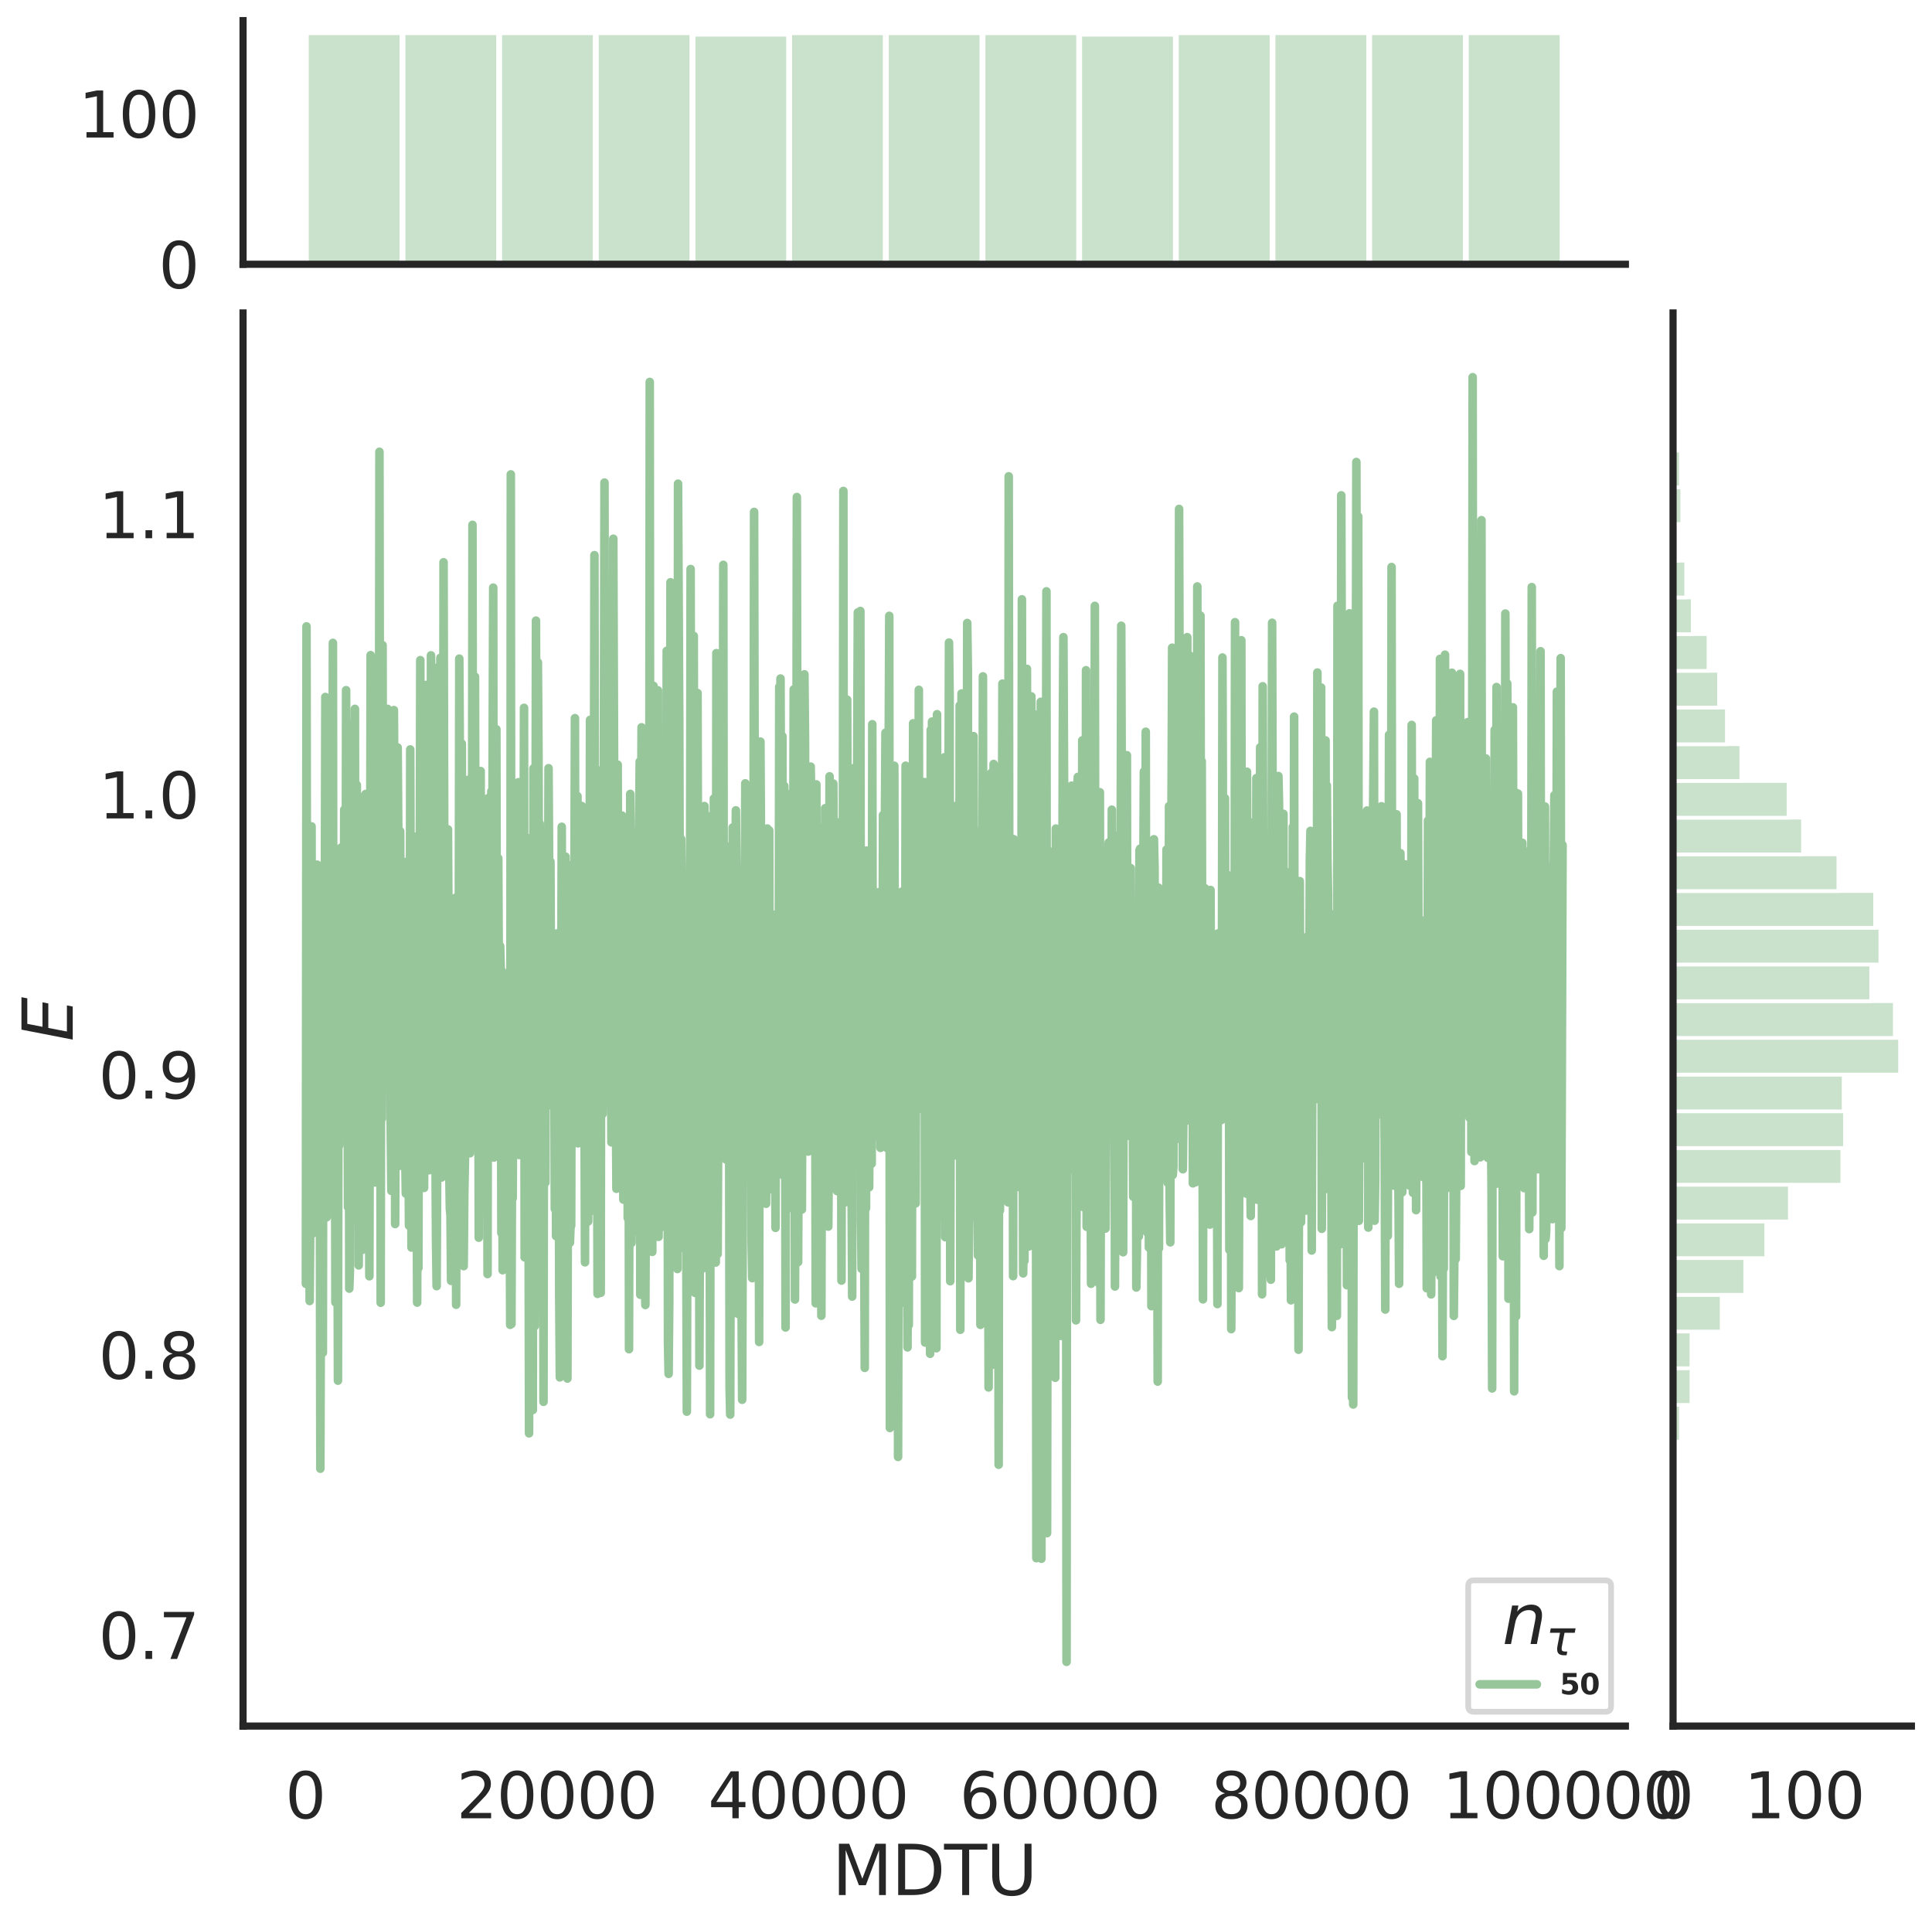 <?xml version="1.0" encoding="utf-8" standalone="no"?>
<!DOCTYPE svg PUBLIC "-//W3C//DTD SVG 1.1//EN"
  "http://www.w3.org/Graphics/SVG/1.1/DTD/svg11.dtd">
<svg height="674.159pt" version="1.1" viewBox="0 0 674.984 674.159" width="674.984pt" xmlns="http://www.w3.org/2000/svg" xmlns:xlink="http://www.w3.org/1999/xlink">
 <defs>
  <style type="text/css">*{stroke-linecap:butt;stroke-linejoin:round;}</style>
 </defs>
 <g id="figure_1">
  <g id="patch_1">
   <path d="M 0 674.159 
L 674.984 674.159 
L 674.984 0 
L 0 0 
z
" style="fill:#ffffff;"/>
  </g>
  <g id="axes_1">
   <g id="patch_2">
    <path d="M 84.914 602.94 
L 567.864 602.94 
L 567.864 109.327 
L 84.914 109.327 
z
" style="fill:none;"/>
   </g>
   <g id="matplotlib.axis_1">
    <g id="xtick_1">
     <g id="text_1">
      <!-- 0 -->
      <g style="fill:#262626;" transform="translate(99.648 635.157)scale(0.22 -0.22)">
       <defs>
        <path d="M 2034 4250 
Q 1547 4250 1301 3770 
Q 1056 3291 1056 2328 
Q 1056 1369 1301 889 
Q 1547 409 2034 409 
Q 2525 409 2770 889 
Q 3016 1369 3016 2328 
Q 3016 3291 2770 3770 
Q 2525 4250 2034 4250 
z
M 2034 4750 
Q 2819 4750 3233 4129 
Q 3647 3509 3647 2328 
Q 3647 1150 3233 529 
Q 2819 -91 2034 -91 
Q 1250 -91 836 529 
Q 422 1150 422 2328 
Q 422 3509 836 4129 
Q 1250 4750 2034 4750 
z
" id="DejaVuSans-30" transform="scale(0.016)"/>
       </defs>
       <use xlink:href="#DejaVuSans-30"/>
      </g>
     </g>
    </g>
    <g id="xtick_2">
     <g id="text_2">
      <!-- 20000 -->
      <g style="fill:#262626;" transform="translate(159.506 635.157)scale(0.22 -0.22)">
       <defs>
        <path d="M 1228 531 
L 3431 531 
L 3431 0 
L 469 0 
L 469 531 
Q 828 903 1448 1529 
Q 2069 2156 2228 2338 
Q 2531 2678 2651 2914 
Q 2772 3150 2772 3378 
Q 2772 3750 2511 3984 
Q 2250 4219 1831 4219 
Q 1534 4219 1204 4116 
Q 875 4013 500 3803 
L 500 4441 
Q 881 4594 1212 4672 
Q 1544 4750 1819 4750 
Q 2544 4750 2975 4387 
Q 3406 4025 3406 3419 
Q 3406 3131 3298 2873 
Q 3191 2616 2906 2266 
Q 2828 2175 2409 1742 
Q 1991 1309 1228 531 
z
" id="DejaVuSans-32" transform="scale(0.016)"/>
       </defs>
       <use xlink:href="#DejaVuSans-32"/>
       <use x="63.623" xlink:href="#DejaVuSans-30"/>
       <use x="127.246" xlink:href="#DejaVuSans-30"/>
       <use x="190.869" xlink:href="#DejaVuSans-30"/>
       <use x="254.492" xlink:href="#DejaVuSans-30"/>
      </g>
     </g>
    </g>
    <g id="xtick_3">
     <g id="text_3">
      <!-- 40000 -->
      <g style="fill:#262626;" transform="translate(247.359 635.157)scale(0.22 -0.22)">
       <defs>
        <path d="M 2419 4116 
L 825 1625 
L 2419 1625 
L 2419 4116 
z
M 2253 4666 
L 3047 4666 
L 3047 1625 
L 3713 1625 
L 3713 1100 
L 3047 1100 
L 3047 0 
L 2419 0 
L 2419 1100 
L 313 1100 
L 313 1709 
L 2253 4666 
z
" id="DejaVuSans-34" transform="scale(0.016)"/>
       </defs>
       <use xlink:href="#DejaVuSans-34"/>
       <use x="63.623" xlink:href="#DejaVuSans-30"/>
       <use x="127.246" xlink:href="#DejaVuSans-30"/>
       <use x="190.869" xlink:href="#DejaVuSans-30"/>
       <use x="254.492" xlink:href="#DejaVuSans-30"/>
      </g>
     </g>
    </g>
    <g id="xtick_4">
     <g id="text_4">
      <!-- 60000 -->
      <g style="fill:#262626;" transform="translate(335.212 635.157)scale(0.22 -0.22)">
       <defs>
        <path d="M 2113 2584 
Q 1688 2584 1439 2293 
Q 1191 2003 1191 1497 
Q 1191 994 1439 701 
Q 1688 409 2113 409 
Q 2538 409 2786 701 
Q 3034 994 3034 1497 
Q 3034 2003 2786 2293 
Q 2538 2584 2113 2584 
z
M 3366 4563 
L 3366 3988 
Q 3128 4100 2886 4159 
Q 2644 4219 2406 4219 
Q 1781 4219 1451 3797 
Q 1122 3375 1075 2522 
Q 1259 2794 1537 2939 
Q 1816 3084 2150 3084 
Q 2853 3084 3261 2657 
Q 3669 2231 3669 1497 
Q 3669 778 3244 343 
Q 2819 -91 2113 -91 
Q 1303 -91 875 529 
Q 447 1150 447 2328 
Q 447 3434 972 4092 
Q 1497 4750 2381 4750 
Q 2619 4750 2861 4703 
Q 3103 4656 3366 4563 
z
" id="DejaVuSans-36" transform="scale(0.016)"/>
       </defs>
       <use xlink:href="#DejaVuSans-36"/>
       <use x="63.623" xlink:href="#DejaVuSans-30"/>
       <use x="127.246" xlink:href="#DejaVuSans-30"/>
       <use x="190.869" xlink:href="#DejaVuSans-30"/>
       <use x="254.492" xlink:href="#DejaVuSans-30"/>
      </g>
     </g>
    </g>
    <g id="xtick_5">
     <g id="text_5">
      <!-- 80000 -->
      <g style="fill:#262626;" transform="translate(423.065 635.157)scale(0.22 -0.22)">
       <defs>
        <path d="M 2034 2216 
Q 1584 2216 1326 1975 
Q 1069 1734 1069 1313 
Q 1069 891 1326 650 
Q 1584 409 2034 409 
Q 2484 409 2743 651 
Q 3003 894 3003 1313 
Q 3003 1734 2745 1975 
Q 2488 2216 2034 2216 
z
M 1403 2484 
Q 997 2584 770 2862 
Q 544 3141 544 3541 
Q 544 4100 942 4425 
Q 1341 4750 2034 4750 
Q 2731 4750 3128 4425 
Q 3525 4100 3525 3541 
Q 3525 3141 3298 2862 
Q 3072 2584 2669 2484 
Q 3125 2378 3379 2068 
Q 3634 1759 3634 1313 
Q 3634 634 3220 271 
Q 2806 -91 2034 -91 
Q 1263 -91 848 271 
Q 434 634 434 1313 
Q 434 1759 690 2068 
Q 947 2378 1403 2484 
z
M 1172 3481 
Q 1172 3119 1398 2916 
Q 1625 2713 2034 2713 
Q 2441 2713 2670 2916 
Q 2900 3119 2900 3481 
Q 2900 3844 2670 4047 
Q 2441 4250 2034 4250 
Q 1625 4250 1398 4047 
Q 1172 3844 1172 3481 
z
" id="DejaVuSans-38" transform="scale(0.016)"/>
       </defs>
       <use xlink:href="#DejaVuSans-38"/>
       <use x="63.623" xlink:href="#DejaVuSans-30"/>
       <use x="127.246" xlink:href="#DejaVuSans-30"/>
       <use x="190.869" xlink:href="#DejaVuSans-30"/>
       <use x="254.492" xlink:href="#DejaVuSans-30"/>
      </g>
     </g>
    </g>
    <g id="xtick_6">
     <g id="text_6">
      <!-- 100000 -->
      <g style="fill:#262626;" transform="translate(503.919 635.157)scale(0.22 -0.22)">
       <defs>
        <path d="M 794 531 
L 1825 531 
L 1825 4091 
L 703 3866 
L 703 4441 
L 1819 4666 
L 2450 4666 
L 2450 531 
L 3481 531 
L 3481 0 
L 794 0 
L 794 531 
z
" id="DejaVuSans-31" transform="scale(0.016)"/>
       </defs>
       <use xlink:href="#DejaVuSans-31"/>
       <use x="63.623" xlink:href="#DejaVuSans-30"/>
       <use x="127.246" xlink:href="#DejaVuSans-30"/>
       <use x="190.869" xlink:href="#DejaVuSans-30"/>
       <use x="254.492" xlink:href="#DejaVuSans-30"/>
       <use x="318.115" xlink:href="#DejaVuSans-30"/>
      </g>
     </g>
    </g>
    <g id="text_7">
     <!-- MDTU -->
     <g style="fill:#262626;" transform="translate(290.683 661.968)scale(0.24 -0.24)">
      <defs>
       <path d="M 628 4666 
L 1569 4666 
L 2759 1491 
L 3956 4666 
L 4897 4666 
L 4897 0 
L 4281 0 
L 4281 4097 
L 3078 897 
L 2444 897 
L 1241 4097 
L 1241 0 
L 628 0 
L 628 4666 
z
" id="DejaVuSans-4d" transform="scale(0.016)"/>
       <path d="M 1259 4147 
L 1259 519 
L 2022 519 
Q 2988 519 3436 956 
Q 3884 1394 3884 2338 
Q 3884 3275 3436 3711 
Q 2988 4147 2022 4147 
L 1259 4147 
z
M 628 4666 
L 1925 4666 
Q 3281 4666 3915 4102 
Q 4550 3538 4550 2338 
Q 4550 1131 3912 565 
Q 3275 0 1925 0 
L 628 0 
L 628 4666 
z
" id="DejaVuSans-44" transform="scale(0.016)"/>
       <path d="M -19 4666 
L 3928 4666 
L 3928 4134 
L 2272 4134 
L 2272 0 
L 1638 0 
L 1638 4134 
L -19 4134 
L -19 4666 
z
" id="DejaVuSans-54" transform="scale(0.016)"/>
       <path d="M 556 4666 
L 1191 4666 
L 1191 1831 
Q 1191 1081 1462 751 
Q 1734 422 2344 422 
Q 2950 422 3222 751 
Q 3494 1081 3494 1831 
L 3494 4666 
L 4128 4666 
L 4128 1753 
Q 4128 841 3676 375 
Q 3225 -91 2344 -91 
Q 1459 -91 1007 375 
Q 556 841 556 1753 
L 556 4666 
z
" id="DejaVuSans-55" transform="scale(0.016)"/>
      </defs>
      <use xlink:href="#DejaVuSans-4d"/>
      <use x="86.279" xlink:href="#DejaVuSans-44"/>
      <use x="163.281" xlink:href="#DejaVuSans-54"/>
      <use x="224.365" xlink:href="#DejaVuSans-55"/>
     </g>
    </g>
   </g>
   <g id="matplotlib.axis_2">
    <g id="ytick_1">
     <g id="text_8">
      <!-- 0.7 -->
      <g style="fill:#262626;" transform="translate(34.428 579.489)scale(0.22 -0.22)">
       <defs>
        <path d="M 684 794 
L 1344 794 
L 1344 0 
L 684 0 
L 684 794 
z
" id="DejaVuSans-2e" transform="scale(0.016)"/>
        <path d="M 525 4666 
L 3525 4666 
L 3525 4397 
L 1831 0 
L 1172 0 
L 2766 4134 
L 525 4134 
L 525 4666 
z
" id="DejaVuSans-37" transform="scale(0.016)"/>
       </defs>
       <use xlink:href="#DejaVuSans-30"/>
       <use x="63.623" xlink:href="#DejaVuSans-2e"/>
       <use x="95.41" xlink:href="#DejaVuSans-37"/>
      </g>
     </g>
    </g>
    <g id="ytick_2">
     <g id="text_9">
      <!-- 0.8 -->
      <g style="fill:#262626;" transform="translate(34.428 481.62)scale(0.22 -0.22)">
       <use xlink:href="#DejaVuSans-30"/>
       <use x="63.623" xlink:href="#DejaVuSans-2e"/>
       <use x="95.41" xlink:href="#DejaVuSans-38"/>
      </g>
     </g>
    </g>
    <g id="ytick_3">
     <g id="text_10">
      <!-- 0.9 -->
      <g style="fill:#262626;" transform="translate(34.428 383.75)scale(0.22 -0.22)">
       <defs>
        <path d="M 703 97 
L 703 672 
Q 941 559 1184 500 
Q 1428 441 1663 441 
Q 2288 441 2617 861 
Q 2947 1281 2994 2138 
Q 2813 1869 2534 1725 
Q 2256 1581 1919 1581 
Q 1219 1581 811 2004 
Q 403 2428 403 3163 
Q 403 3881 828 4315 
Q 1253 4750 1959 4750 
Q 2769 4750 3195 4129 
Q 3622 3509 3622 2328 
Q 3622 1225 3098 567 
Q 2575 -91 1691 -91 
Q 1453 -91 1209 -44 
Q 966 3 703 97 
z
M 1959 2075 
Q 2384 2075 2632 2365 
Q 2881 2656 2881 3163 
Q 2881 3666 2632 3958 
Q 2384 4250 1959 4250 
Q 1534 4250 1286 3958 
Q 1038 3666 1038 3163 
Q 1038 2656 1286 2365 
Q 1534 2075 1959 2075 
z
" id="DejaVuSans-39" transform="scale(0.016)"/>
       </defs>
       <use xlink:href="#DejaVuSans-30"/>
       <use x="63.623" xlink:href="#DejaVuSans-2e"/>
       <use x="95.41" xlink:href="#DejaVuSans-39"/>
      </g>
     </g>
    </g>
    <g id="ytick_4">
     <g id="text_11">
      <!-- 1.0 -->
      <g style="fill:#262626;" transform="translate(34.428 285.881)scale(0.22 -0.22)">
       <use xlink:href="#DejaVuSans-31"/>
       <use x="63.623" xlink:href="#DejaVuSans-2e"/>
       <use x="95.41" xlink:href="#DejaVuSans-30"/>
      </g>
     </g>
    </g>
    <g id="ytick_5">
     <g id="text_12">
      <!-- 1.1 -->
      <g style="fill:#262626;" transform="translate(34.428 188.011)scale(0.22 -0.22)">
       <use xlink:href="#DejaVuSans-31"/>
       <use x="63.623" xlink:href="#DejaVuSans-2e"/>
       <use x="95.41" xlink:href="#DejaVuSans-31"/>
      </g>
     </g>
    </g>
    <g id="text_13">
     <!-- $E$ -->
     <g style="fill:#262626;" transform="translate(25.436 363.813)rotate(-90)scale(0.24 -0.24)">
      <defs>
       <path d="M 1081 4666 
L 4031 4666 
L 3928 4134 
L 1606 4134 
L 1338 2753 
L 3566 2753 
L 3463 2222 
L 1234 2222 
L 909 531 
L 3284 531 
L 3181 0 
L 172 0 
L 1081 4666 
z
" id="DejaVuSans-Oblique-45" transform="scale(0.016)"/>
      </defs>
      <use transform="translate(0 0.094)" xlink:href="#DejaVuSans-Oblique-45"/>
     </g>
    </g>
   </g>
   <g id="line2d_1">
    <path clip-path="url(#p3324107f7b)" d="M 106.867 448.451 
L 107.086 218.809 
L 107.306 379.914 
L 107.526 290.228 
L 107.745 339.975 
L 107.965 342.075 
L 108.184 454.46 
L 108.404 428.137 
L 108.624 303.982 
L 108.843 288.663 
L 109.063 431.001 
L 109.283 379.581 
L 109.502 428.234 
L 109.722 350.824 
L 109.941 392.933 
L 110.161 339.638 
L 110.381 341.646 
L 110.82 302.039 
L 111.04 341.852 
L 111.259 317.503 
L 111.479 367.883 
L 111.699 378.335 
L 111.918 513.034 
L 112.357 376.75 
L 112.797 472.53 
L 113.016 312.928 
L 113.236 332.175 
L 113.456 333.565 
L 113.675 243.464 
L 113.895 261.255 
L 114.114 425.235 
L 114.334 270.745 
L 114.554 323.159 
L 114.773 330.859 
L 114.993 295.629 
L 115.213 331.234 
L 115.432 407.916 
L 115.652 273.779 
L 115.872 384.339 
L 116.311 224.569 
L 116.53 410.784 
L 116.75 313.841 
L 116.97 354.258 
L 117.189 454.938 
L 117.409 383.664 
L 117.629 355.362 
L 117.848 402.392 
L 118.068 482.287 
L 118.288 344.704 
L 118.507 400.176 
L 118.727 350.416 
L 118.946 352.178 
L 119.166 296.084 
L 119.386 308.061 
L 119.605 394.338 
L 119.825 361.89 
L 120.045 394.864 
L 120.264 282.828 
L 120.484 380.764 
L 120.703 379.467 
L 120.923 241.089 
L 121.143 382.908 
L 121.362 334.543 
L 121.582 421.646 
L 121.802 292.095 
L 122.021 450.127 
L 122.241 444.196 
L 122.461 277.966 
L 122.68 252.878 
L 122.9 288.224 
L 123.339 413.473 
L 123.559 293.635 
L 123.778 317.661 
L 123.998 247.614 
L 124.218 401.025 
L 124.437 426.071 
L 124.657 274.16 
L 124.876 409.5 
L 125.096 340.65 
L 125.316 442.022 
L 125.535 324.328 
L 125.755 278.414 
L 125.975 339.497 
L 126.194 329.977 
L 126.634 436.571 
L 126.853 327.925 
L 127.292 379.964 
L 127.512 435.006 
L 127.732 277.37 
L 127.951 318.347 
L 128.171 317.069 
L 128.391 301.11 
L 128.61 364.941 
L 128.83 383.673 
L 129.049 445.814 
L 129.489 228.852 
L 129.928 380.617 
L 130.148 374.805 
L 130.367 373.54 
L 130.587 242.883 
L 130.807 405.106 
L 131.026 413.042 
L 131.246 340.551 
L 131.465 357.787 
L 131.685 365.519 
L 131.905 325.216 
L 132.124 392.408 
L 132.344 332.251 
L 132.564 157.813 
L 133.003 455.063 
L 133.222 291.554 
L 133.442 390.742 
L 133.662 225.361 
L 133.881 373.39 
L 134.101 283.448 
L 134.321 371.79 
L 134.54 374.477 
L 134.76 374.458 
L 134.98 313.786 
L 135.199 302.849 
L 135.419 247.618 
L 135.638 370.072 
L 136.078 284.269 
L 136.517 394.391 
L 136.737 415.994 
L 136.956 360.88 
L 137.176 354.977 
L 137.396 406.174 
L 137.615 248.051 
L 137.835 282.198 
L 138.054 427.57 
L 138.274 367.426 
L 138.494 370.826 
L 138.713 347.811 
L 138.933 261.109 
L 139.153 291.285 
L 139.372 407.316 
L 139.592 369.229 
L 139.811 290.351 
L 140.031 353.871 
L 140.251 357.295 
L 140.47 393.545 
L 140.69 339.155 
L 141.129 301.048 
L 141.349 331.766 
L 141.569 402.798 
L 141.788 416.935 
L 142.008 407.015 
L 142.227 366.648 
L 142.447 348.004 
L 142.886 428.135 
L 143.106 388.412 
L 143.326 261.794 
L 143.765 435.779 
L 143.984 347.026 
L 144.204 431.007 
L 144.424 296.776 
L 144.643 292.25 
L 144.863 406.391 
L 145.083 328.824 
L 145.302 399.228 
L 145.522 394.055 
L 145.742 455.008 
L 145.961 374.767 
L 146.181 442.954 
L 146.4 337.833 
L 146.62 321.211 
L 146.84 230.591 
L 147.279 399.494 
L 147.499 411.541 
L 147.718 407.574 
L 147.938 310 
L 148.157 414.95 
L 148.377 321.592 
L 148.597 321.464 
L 148.816 239.282 
L 149.036 366.498 
L 149.475 340.044 
L 149.695 294.428 
L 149.915 408.775 
L 150.134 336.336 
L 150.354 401.18 
L 150.573 228.923 
L 150.793 242.647 
L 151.013 273.26 
L 151.452 399.461 
L 151.672 356.567 
L 151.891 359.921 
L 152.331 432.874 
L 152.55 449.268 
L 152.77 399.842 
L 152.989 233.126 
L 153.209 367.784 
L 153.429 322.947 
L 153.648 372.091 
L 153.868 229.777 
L 154.088 297.36 
L 154.307 411.302 
L 154.746 401.333 
L 154.966 196.416 
L 155.405 375.049 
L 155.625 352.366 
L 155.845 356.731 
L 156.064 364.805 
L 156.504 289.712 
L 156.723 329.792 
L 156.943 407.197 
L 157.162 422.148 
L 157.382 424.487 
L 157.602 447.415 
L 157.821 422.598 
L 158.041 335.001 
L 158.261 357.054 
L 158.48 393.958 
L 158.7 349.248 
L 158.919 373.265 
L 159.139 313.616 
L 159.359 455.763 
L 159.578 348.208 
L 159.798 357.768 
L 160.018 390.684 
L 160.237 362.621 
L 160.457 230.064 
L 160.677 266.503 
L 160.896 362.963 
L 161.116 286.022 
L 161.335 259.744 
L 161.775 434.703 
L 161.994 442.282 
L 162.214 416.734 
L 162.434 405.342 
L 162.653 380.978 
L 162.873 301.608 
L 163.092 297.556 
L 163.312 360.805 
L 163.532 272.417 
L 163.971 397.249 
L 164.191 402.841 
L 164.41 370.075 
L 164.63 366.307 
L 164.85 367.12 
L 165.069 183.336 
L 165.289 322.952 
L 165.508 240.478 
L 165.728 316.379 
L 165.948 236.369 
L 166.167 336.527 
L 166.387 313.759 
L 166.826 386.219 
L 167.046 329.864 
L 167.266 432.336 
L 167.485 335.516 
L 167.705 370.141 
L 167.924 269.345 
L 168.144 394.412 
L 168.364 365.617 
L 168.803 407.342 
L 169.023 380.569 
L 169.242 316.588 
L 169.462 361.196 
L 169.681 349.897 
L 169.901 407.185 
L 170.121 343.138 
L 170.34 445.033 
L 170.56 278.787 
L 170.78 383.051 
L 170.999 355.446 
L 171.219 382.086 
L 171.439 301.382 
L 171.658 276.431 
L 171.878 332.218 
L 172.317 205.266 
L 172.537 404.34 
L 172.756 335.151 
L 172.976 346.561 
L 173.196 282.443 
L 173.415 254.734 
L 173.635 381.195 
L 174.074 299.797 
L 174.513 388.722 
L 174.733 330.438 
L 174.953 338.395 
L 175.172 430.751 
L 175.392 339.208 
L 175.612 443.702 
L 175.831 370.183 
L 176.051 373.645 
L 176.27 391.266 
L 176.49 350.947 
L 176.71 376.711 
L 176.929 346.208 
L 177.149 414.516 
L 177.369 356.769 
L 177.808 423.89 
L 178.027 398.704 
L 178.247 462.784 
L 178.467 165.71 
L 178.686 462.495 
L 178.906 397.342 
L 179.126 418.561 
L 179.565 291.877 
L 179.785 342.628 
L 180.004 359.78 
L 180.224 389.509 
L 180.443 323.197 
L 180.663 316.197 
L 180.883 338.253 
L 181.102 273.253 
L 181.322 403.439 
L 181.542 278.993 
L 181.761 361.381 
L 181.981 290.194 
L 182.42 370.475 
L 182.64 395.624 
L 183.079 247.259 
L 183.299 439.212 
L 183.738 310.497 
L 183.958 292.615 
L 184.177 392.472 
L 184.397 299.947 
L 184.836 500.676 
L 185.056 306.819 
L 185.495 358.545 
L 185.715 299.072 
L 185.934 361.329 
L 186.154 492.527 
L 186.374 268.414 
L 186.593 402.318 
L 186.813 463.244 
L 187.252 216.79 
L 187.472 313.267 
L 187.691 348.642 
L 187.911 231.358 
L 188.131 261.592 
L 188.35 334.972 
L 188.57 287.684 
L 188.789 359.719 
L 189.009 350.29 
L 189.229 351.41 
L 189.448 397.283 
L 189.668 371.285 
L 189.888 489.67 
L 190.107 328.528 
L 190.547 413.107 
L 190.766 299.952 
L 190.986 328.108 
L 191.205 322.164 
L 191.425 341.522 
L 191.645 268.344 
L 191.864 303.779 
L 192.084 362.026 
L 192.304 300.965 
L 192.523 351.908 
L 192.743 332.267 
L 192.962 336.593 
L 193.182 386.423 
L 193.402 349.997 
L 193.621 354.057 
L 193.841 422.259 
L 194.061 336.403 
L 194.28 431.807 
L 194.5 326.077 
L 194.939 342.511 
L 195.159 367.481 
L 195.378 452.893 
L 195.598 481.133 
L 195.818 341.019 
L 196.037 369.204 
L 196.257 288.805 
L 196.477 414.669 
L 196.696 389.946 
L 196.916 348.999 
L 197.135 340.816 
L 197.355 421.918 
L 197.575 299.228 
L 197.794 343.884 
L 198.014 301.782 
L 198.234 481.541 
L 198.673 310.049 
L 199.112 434.092 
L 199.332 428.355 
L 199.551 428.142 
L 199.771 327.279 
L 199.991 310.865 
L 200.21 382.764 
L 200.43 326.653 
L 200.65 323.629 
L 200.869 250.851 
L 201.089 376.839 
L 201.309 365.109 
L 201.528 360.953 
L 201.748 278.084 
L 201.967 399.399 
L 202.187 378.123 
L 202.407 339.131 
L 202.626 363.615 
L 202.846 348.729 
L 203.066 392.123 
L 203.285 281.559 
L 203.505 286.318 
L 203.724 370.766 
L 203.944 298.715 
L 204.383 440.942 
L 204.603 309.746 
L 204.823 325.747 
L 205.042 410.126 
L 205.262 422.733 
L 205.482 426.681 
L 205.701 401.996 
L 205.921 351.269 
L 206.14 251.469 
L 206.36 423.066 
L 206.58 395.564 
L 206.799 298.256 
L 207.019 289.843 
L 207.239 356.58 
L 207.458 308.842 
L 207.678 193.926 
L 207.897 338.524 
L 208.117 274.166 
L 208.337 289.545 
L 208.776 451.963 
L 208.996 270.013 
L 209.215 365.183 
L 209.435 269.182 
L 209.874 451.601 
L 210.094 303.67 
L 210.313 363.81 
L 210.533 389.129 
L 210.753 372.362 
L 211.192 168.575 
L 211.412 329.707 
L 211.631 381.335 
L 211.851 320.221 
L 212.29 370.379 
L 212.51 362.652 
L 212.949 319.943 
L 213.169 349.683 
L 213.388 323.865 
L 213.608 399.034 
L 213.828 332.617 
L 214.047 373.289 
L 214.267 188.187 
L 214.926 375.345 
L 215.145 380.323 
L 215.365 415.253 
L 215.585 271.679 
L 215.804 267.116 
L 216.024 338.337 
L 216.243 299.794 
L 216.463 311.062 
L 216.683 329.558 
L 216.902 289.867 
L 217.122 365.14 
L 217.342 284.889 
L 217.561 298.18 
L 217.781 419.026 
L 218.001 308.492 
L 218.22 373.248 
L 218.44 318.056 
L 218.659 352.415 
L 218.879 313.703 
L 219.099 311.814 
L 219.318 425.469 
L 219.538 320.021 
L 219.758 471.285 
L 220.197 277.324 
L 220.417 307.87 
L 220.636 434.164 
L 220.856 314.841 
L 221.075 358.962 
L 221.295 427.076 
L 221.515 430.203 
L 221.734 373.193 
L 221.954 389.26 
L 222.174 384.38 
L 222.393 319.598 
L 222.613 387.764 
L 222.832 377.235 
L 223.052 400.244 
L 223.272 293.162 
L 223.491 266.038 
L 223.711 452.278 
L 223.931 296.855 
L 224.15 254.056 
L 224.59 386.886 
L 224.809 292.648 
L 225.029 334.927 
L 225.248 429.931 
L 225.468 455.847 
L 225.688 411.66 
L 225.907 266.421 
L 226.127 396.35 
L 226.347 395.243 
L 226.566 302.342 
L 226.786 368.992 
L 227.005 133.421 
L 227.225 401.343 
L 227.445 363.803 
L 227.664 362.249 
L 227.884 437.293 
L 228.323 239.585 
L 228.543 315.797 
L 228.763 331.185 
L 228.982 395.114 
L 229.202 308.685 
L 229.421 385.056 
L 229.641 391.675 
L 229.861 241.141 
L 230.08 432.038 
L 230.3 293.344 
L 230.52 328.93 
L 230.739 428.866 
L 230.959 406.452 
L 231.178 275.731 
L 231.398 373.614 
L 231.618 394.549 
L 231.837 381.295 
L 232.277 280.989 
L 232.496 400.873 
L 232.716 351.532 
L 232.936 227.348 
L 233.155 302.224 
L 233.375 468.824 
L 233.594 479.906 
L 233.814 455.497 
L 234.253 203.388 
L 234.473 335.191 
L 234.693 323.428 
L 234.912 410.444 
L 235.132 374.316 
L 235.352 369.577 
L 235.791 228.016 
L 236.01 317.653 
L 236.23 274.985 
L 236.45 335.342 
L 236.669 443.278 
L 236.889 168.957 
L 237.328 254.892 
L 237.767 422.371 
L 237.987 293.092 
L 238.207 312.902 
L 238.426 321.03 
L 238.646 340.043 
L 238.866 435.973 
L 239.085 323.367 
L 239.305 422.422 
L 239.525 357.397 
L 239.964 493.107 
L 240.403 331.062 
L 240.623 404.341 
L 240.842 334.096 
L 241.062 332.709 
L 241.282 198.769 
L 241.501 314.074 
L 241.721 320.37 
L 241.94 377.137 
L 242.16 336.54 
L 242.38 222.133 
L 242.819 451.612 
L 243.258 293.075 
L 243.478 386.04 
L 243.698 242.081 
L 243.917 329.742 
L 244.137 330.315 
L 244.356 477.031 
L 245.015 286.168 
L 245.235 365.534 
L 245.455 312.451 
L 245.674 443.038 
L 245.894 323.13 
L 246.113 281.571 
L 246.333 322.755 
L 246.553 335.25 
L 246.772 284.831 
L 246.992 434.3 
L 247.212 408.504 
L 247.431 337.361 
L 247.871 366.178 
L 248.09 494.014 
L 248.31 357.731 
L 248.529 311.438 
L 248.749 337.814 
L 248.969 340.89 
L 249.188 379.09 
L 249.408 278.911 
L 249.628 430.308 
L 249.847 363.043 
L 250.067 441.01 
L 250.287 228.148 
L 250.726 438.075 
L 250.945 389.357 
L 251.165 266.75 
L 251.385 374.455 
L 251.604 303.958 
L 251.824 322.748 
L 252.044 307.384 
L 252.263 348.658 
L 252.483 319.034 
L 252.702 197.307 
L 252.922 389.487 
L 253.142 349.196 
L 253.361 344.507 
L 253.581 404.997 
L 253.801 333.894 
L 254.02 318.681 
L 254.24 399.451 
L 254.679 348.01 
L 254.899 484.868 
L 255.118 494.131 
L 255.558 295.161 
L 255.777 367.133 
L 255.997 289.03 
L 256.436 354.522 
L 256.656 312.131 
L 256.875 308.282 
L 257.095 283.069 
L 257.534 325.327 
L 257.754 458.911 
L 257.974 305.663 
L 258.193 341.267 
L 258.633 362.52 
L 258.852 320.049 
L 259.072 454.093 
L 259.291 488.955 
L 259.511 421.861 
L 259.731 302.892 
L 259.95 345.643 
L 260.17 356.68 
L 260.39 273.631 
L 260.609 318.625 
L 260.829 299.423 
L 261.268 407.668 
L 261.488 380.575 
L 261.707 315.048 
L 261.927 298.703 
L 262.147 302.162 
L 262.366 334.921 
L 262.586 433.66 
L 262.806 446.473 
L 263.025 307.391 
L 263.245 305.111 
L 263.464 178.822 
L 263.904 395.791 
L 264.123 391.698 
L 264.343 412.366 
L 264.563 366.895 
L 264.782 380.395 
L 265.002 366.717 
L 265.221 468.77 
L 265.441 299.833 
L 265.661 259.052 
L 265.88 295.902 
L 266.1 363.75 
L 266.32 392.606 
L 266.539 326.933 
L 266.759 371.984 
L 266.979 392.758 
L 267.198 353.077 
L 267.418 419.454 
L 267.637 420.489 
L 267.857 388.496 
L 268.077 289.417 
L 268.296 383.023 
L 268.516 406.775 
L 268.736 290.059 
L 268.955 377.902 
L 269.175 415.414 
L 269.614 352.27 
L 269.834 379.537 
L 270.053 382.637 
L 270.273 319.552 
L 270.493 329.511 
L 270.712 361.68 
L 270.932 428.9 
L 271.152 335.701 
L 271.591 354.687 
L 271.81 318.91 
L 272.03 366.422 
L 272.25 239.912 
L 272.469 268.821 
L 272.689 237.021 
L 273.128 363.42 
L 273.348 257.171 
L 273.568 410.518 
L 273.787 298.77 
L 274.007 274.555 
L 274.226 324.313 
L 274.446 463.705 
L 274.666 351.151 
L 274.885 366.962 
L 275.105 413.371 
L 275.325 405.428 
L 275.544 422.062 
L 275.764 305.331 
L 275.983 303.368 
L 276.423 312.565 
L 276.642 352.18 
L 276.862 276.781 
L 277.082 325.216 
L 277.301 240.825 
L 277.521 290.202 
L 277.741 453.929 
L 278.18 335.754 
L 278.399 173.62 
L 278.839 440.869 
L 279.278 334.715 
L 279.498 394.445 
L 279.717 300.017 
L 279.937 339.279 
L 280.156 422.512 
L 280.596 281.707 
L 280.815 378.11 
L 281.035 235.556 
L 281.255 258.082 
L 281.474 366.506 
L 281.694 393.21 
L 281.914 374.08 
L 282.133 398.945 
L 282.353 402.253 
L 282.572 355.746 
L 282.792 362.84 
L 283.012 386.964 
L 283.231 267.781 
L 283.451 280.11 
L 283.671 359.823 
L 283.89 352.085 
L 284.11 377.627 
L 284.549 287.97 
L 284.769 351.25 
L 284.988 455.269 
L 285.208 273.998 
L 285.428 439.852 
L 285.647 365.814 
L 285.867 363.43 
L 286.087 320.795 
L 286.306 329.17 
L 286.526 289.321 
L 286.745 330.422 
L 286.965 459.6 
L 287.185 370.996 
L 287.404 417.54 
L 287.624 382.66 
L 287.844 388.819 
L 288.063 412.675 
L 288.283 282.328 
L 288.503 403.772 
L 288.722 358.864 
L 288.942 386.457 
L 289.161 290.911 
L 289.381 428.466 
L 289.601 397.787 
L 289.82 271.182 
L 290.04 382.575 
L 290.26 350.013 
L 290.479 278.341 
L 290.699 411.908 
L 290.918 357.018 
L 291.138 273.712 
L 291.358 315.344 
L 291.577 332.754 
L 291.797 336.468 
L 292.017 404.205 
L 292.236 287.166 
L 292.456 416.069 
L 292.676 316.381 
L 292.895 347.069 
L 293.115 331.389 
L 293.334 397.262 
L 293.554 363.583 
L 293.774 356.693 
L 293.993 447.329 
L 294.213 293.775 
L 294.433 331.314 
L 294.652 171.495 
L 294.872 402.399 
L 295.091 300.445 
L 295.311 419.975 
L 295.97 244.399 
L 296.19 307.859 
L 296.409 412.419 
L 296.629 271.887 
L 296.849 351.818 
L 297.068 315.572 
L 297.507 412.993 
L 297.727 452.903 
L 297.947 268.389 
L 298.166 359.391 
L 298.386 307.664 
L 298.825 367.167 
L 299.045 286.592 
L 299.265 390.558 
L 299.484 263.962 
L 299.704 213.924 
L 299.923 348.392 
L 300.143 350.742 
L 300.582 213.424 
L 300.802 426.05 
L 301.022 443.207 
L 301.461 324.654 
L 301.9 428.213 
L 302.12 477.812 
L 302.339 309.413 
L 302.559 422.058 
L 302.779 297.132 
L 302.998 302.103 
L 303.218 357.724 
L 303.438 318.747 
L 303.657 414.732 
L 303.877 370.021 
L 304.096 374.728 
L 304.316 314.919 
L 304.536 406.501 
L 304.755 252.981 
L 304.975 397.351 
L 305.195 341.588 
L 305.634 391.78 
L 305.853 317.632 
L 306.073 363.213 
L 306.293 364.604 
L 306.952 311.675 
L 307.171 313.001 
L 307.391 342.12 
L 307.611 400.969 
L 307.83 331.599 
L 308.05 345.978 
L 308.269 394.819 
L 308.489 284.723 
L 308.709 400.253 
L 309.148 289.829 
L 309.368 255.95 
L 309.587 359.73 
L 309.807 400.957 
L 310.026 371.698 
L 310.246 287.151 
L 310.466 266.114 
L 310.685 215.129 
L 310.905 498.817 
L 311.125 329.176 
L 311.344 393.653 
L 311.564 351.244 
L 311.784 383.71 
L 312.003 284.643 
L 312.223 365.277 
L 312.442 267.489 
L 312.662 369.483 
L 312.882 359.858 
L 313.101 380.727 
L 313.321 332.891 
L 313.541 313.226 
L 313.76 508.923 
L 313.98 401.266 
L 314.199 455.641 
L 314.419 391.996 
L 314.639 408.935 
L 314.858 337.301 
L 315.078 311.466 
L 315.298 393.253 
L 315.517 379.447 
L 315.737 392.496 
L 315.957 432.432 
L 316.176 402.056 
L 316.396 267.475 
L 316.615 327.498 
L 316.835 424.818 
L 317.055 470.658 
L 317.274 413.436 
L 317.494 462.918 
L 317.714 384.27 
L 317.933 401.654 
L 318.153 398.408 
L 318.373 355.749 
L 318.592 445.907 
L 318.812 311.704 
L 319.031 252.656 
L 319.251 299.431 
L 319.471 399.048 
L 319.69 344.365 
L 319.91 420.359 
L 320.13 309.907 
L 320.349 277.553 
L 320.569 294.053 
L 320.788 322.48 
L 321.008 240.974 
L 321.228 364.658 
L 321.447 377.6 
L 321.667 343.91 
L 321.887 335.603 
L 322.106 387.409 
L 322.326 383.55 
L 322.765 281.237 
L 322.985 273.186 
L 323.204 468.968 
L 323.424 306.643 
L 323.644 359.545 
L 323.863 357.709 
L 324.083 335.596 
L 324.303 327.289 
L 324.522 357.203 
L 324.961 472.895 
L 325.181 254.968 
L 325.401 339.221 
L 325.62 252.056 
L 326.06 380.759 
L 326.719 271.122 
L 326.938 296.247 
L 327.158 470.954 
L 327.377 249.484 
L 327.597 392.081 
L 327.817 312.247 
L 328.036 287.857 
L 328.476 402.06 
L 328.695 420.456 
L 328.915 379.379 
L 329.134 412.518 
L 329.354 327.081 
L 329.574 425.08 
L 329.793 374.728 
L 330.013 264.502 
L 330.233 432.144 
L 330.452 347.31 
L 330.672 338.679 
L 330.892 343.163 
L 331.111 365.5 
L 331.55 224.451 
L 331.77 243.17 
L 331.99 447.542 
L 332.209 340.083 
L 332.429 354.463 
L 332.649 330.358 
L 332.868 347.168 
L 333.088 389.739 
L 333.308 285.157 
L 333.527 281.599 
L 333.966 403.602 
L 334.186 401.491 
L 334.406 363.106 
L 334.625 376.94 
L 334.845 313.597 
L 335.065 395.18 
L 335.284 246.459 
L 335.504 464.506 
L 335.723 295.647 
L 335.943 242.244 
L 336.163 376.581 
L 336.382 268.99 
L 336.822 381.839 
L 337.041 307.81 
L 337.261 315.748 
L 337.481 339.275 
L 337.7 317.161 
L 337.92 217.621 
L 338.139 233.824 
L 338.359 446.521 
L 338.579 420.562 
L 338.798 302.966 
L 339.018 327.622 
L 339.238 286.064 
L 339.457 422.538 
L 339.677 421.212 
L 339.896 403.547 
L 340.116 257.147 
L 340.336 316.349 
L 340.555 424.952 
L 340.775 307.361 
L 340.995 290.2 
L 341.214 303.547 
L 341.434 404.734 
L 341.654 438.508 
L 341.873 407.73 
L 342.093 354.474 
L 342.312 348.954 
L 342.532 462.788 
L 342.752 303.124 
L 342.971 354.55 
L 343.191 344.735 
L 343.411 236.269 
L 343.63 445.641 
L 343.85 402.549 
L 344.069 404.598 
L 344.289 340.315 
L 344.728 380.435 
L 344.948 276.424 
L 345.387 484.655 
L 345.607 404.098 
L 345.827 409.027 
L 346.046 309.463 
L 346.266 270.069 
L 346.485 269.851 
L 346.705 476.731 
L 347.144 266.874 
L 347.364 385.331 
L 347.584 325.737 
L 347.803 340.729 
L 348.023 291.047 
L 348.243 340.101 
L 348.462 326.649 
L 348.682 353.012 
L 348.901 511.648 
L 349.121 311.327 
L 349.341 422.857 
L 349.56 332.765 
L 349.78 333.426 
L 350 320.709 
L 350.219 238.801 
L 350.439 353.313 
L 350.658 286.493 
L 350.878 289.444 
L 351.098 299.968 
L 351.317 406.408 
L 351.537 279.192 
L 351.757 312.982 
L 351.976 309.82 
L 352.196 419.994 
L 352.416 166.381 
L 352.635 329.482 
L 352.855 300.596 
L 353.074 334.897 
L 353.294 320.804 
L 353.514 328.047 
L 353.733 317.114 
L 353.953 445.778 
L 354.173 293.143 
L 354.392 393.178 
L 354.612 349.327 
L 354.831 400.997 
L 355.051 385.105 
L 355.271 319.4 
L 355.49 335.687 
L 355.71 414.612 
L 355.93 356.7 
L 356.149 346.628 
L 356.589 413.833 
L 356.808 367.095 
L 357.028 209.356 
L 357.247 378.017 
L 357.467 444.811 
L 357.687 422.089 
L 357.906 440.471 
L 358.126 357.022 
L 358.346 351.399 
L 358.565 356.036 
L 358.785 233.638 
L 359.004 389.442 
L 359.224 378.283 
L 359.444 435.416 
L 359.663 358.529 
L 359.883 324.111 
L 360.103 353.725 
L 360.322 243.252 
L 360.542 347.165 
L 360.762 281.975 
L 360.981 343.461 
L 361.201 249.412 
L 361.64 351.498 
L 361.86 301.313 
L 362.079 544.285 
L 362.299 281.869 
L 362.519 419.527 
L 362.738 307.317 
L 362.958 332.357 
L 363.177 327.225 
L 363.397 393.468 
L 363.617 245.158 
L 363.836 544.489 
L 364.056 328.942 
L 364.276 417.348 
L 364.495 397.48 
L 364.715 320.218 
L 364.935 323.342 
L 365.154 334.243 
L 365.374 312.132 
L 365.593 206.563 
L 365.813 535.545 
L 366.033 386.406 
L 366.252 421.106 
L 366.692 297.453 
L 366.911 460.124 
L 367.131 352.166 
L 367.351 442.892 
L 367.57 318.032 
L 367.79 413.448 
L 368.009 421.815 
L 368.229 332.095 
L 368.449 307.097 
L 368.668 481.265 
L 368.888 289.431 
L 369.108 354.387 
L 369.327 337.87 
L 369.547 398.959 
L 369.766 403.724 
L 369.986 293.844 
L 370.206 439.791 
L 370.425 415.124 
L 370.645 466.64 
L 370.865 342.166 
L 371.084 364.525 
L 371.304 257.953 
L 371.524 222.566 
L 371.963 318.571 
L 372.182 422.769 
L 372.402 340.836 
L 372.622 580.503 
L 372.841 297.015 
L 373.061 294.501 
L 373.281 353.437 
L 373.5 354.269 
L 373.72 408.623 
L 373.939 322.206 
L 374.159 331.362 
L 374.379 274.452 
L 374.598 281.534 
L 374.818 378.345 
L 375.038 369.328 
L 375.477 301.819 
L 375.697 347.178 
L 375.916 461.218 
L 376.136 414.056 
L 376.355 274.352 
L 376.575 271.389 
L 377.014 368.357 
L 377.234 338.682 
L 377.673 391.923 
L 377.893 374.469 
L 378.112 258.617 
L 378.552 421.685 
L 378.771 348.156 
L 378.991 354.882 
L 379.211 390.637 
L 379.43 234.123 
L 379.65 428.537 
L 379.87 322.898 
L 380.089 370.234 
L 380.309 295.297 
L 380.528 405.4 
L 380.748 317.928 
L 381.187 448.447 
L 381.407 297.413 
L 381.627 315.596 
L 382.066 411.418 
L 382.286 367.265 
L 382.505 211.636 
L 382.725 380.947 
L 382.944 284.862 
L 383.164 397.265 
L 383.384 392.631 
L 383.603 408.135 
L 383.823 398.02 
L 384.043 448.462 
L 384.262 276.733 
L 384.482 461.026 
L 384.701 358.111 
L 384.921 376.691 
L 385.36 339.009 
L 385.58 399.528 
L 385.8 420.97 
L 386.019 319.347 
L 386.239 429.142 
L 386.459 396.732 
L 386.678 332.234 
L 386.898 360.513 
L 387.117 300.938 
L 387.337 294.304 
L 387.557 358.364 
L 387.776 351.227 
L 387.996 358.993 
L 388.216 392.584 
L 388.435 282.84 
L 388.655 336.262 
L 388.874 291.379 
L 389.094 376.663 
L 389.314 303.642 
L 389.533 449.4 
L 389.973 344.44 
L 390.192 350.449 
L 390.412 417.393 
L 390.632 313.794 
L 390.851 382.908 
L 391.071 397.859 
L 391.29 391.302 
L 391.73 218.585 
L 391.949 288.2 
L 392.169 309.183 
L 392.389 437.431 
L 392.828 280.561 
L 393.047 366.457 
L 393.267 368.598 
L 393.487 267.727 
L 393.706 263.807 
L 393.926 396.731 
L 394.146 360.034 
L 394.365 395.278 
L 394.805 331.408 
L 395.024 303.227 
L 395.244 367.882 
L 395.463 357.812 
L 395.683 368.279 
L 395.903 418.024 
L 396.122 324.615 
L 396.342 408.005 
L 396.562 318.464 
L 396.781 326.945 
L 397.001 449.738 
L 397.221 436.336 
L 397.44 340.336 
L 397.66 356.194 
L 397.879 431.886 
L 398.099 296.944 
L 398.319 296.456 
L 398.538 345.631 
L 398.758 300.098 
L 398.978 383.138 
L 399.197 331.361 
L 399.417 312.572 
L 399.636 269.534 
L 399.856 296.041 
L 400.076 374.329 
L 400.295 255.603 
L 400.515 412.774 
L 400.735 430.452 
L 401.174 304.375 
L 401.394 435.784 
L 401.833 351.078 
L 402.052 354.619 
L 402.272 456.265 
L 402.711 304.147 
L 402.931 433.725 
L 403.151 293.169 
L 403.37 303.251 
L 403.59 409.554 
L 403.809 419.557 
L 404.029 416.067 
L 404.249 402.844 
L 404.468 482.602 
L 404.688 310.037 
L 404.908 436.028 
L 405.127 319.611 
L 405.567 411.767 
L 405.786 377.579 
L 406.006 369.477 
L 406.225 405.199 
L 406.445 408.841 
L 406.665 381.708 
L 406.884 376.936 
L 407.104 348.08 
L 407.324 383.655 
L 407.543 296.763 
L 407.982 413.211 
L 408.202 402.815 
L 408.422 281.595 
L 408.641 418.231 
L 408.861 433.969 
L 409.081 333.279 
L 409.52 226.247 
L 409.74 410.418 
L 409.959 407.457 
L 410.179 331.867 
L 410.398 302.373 
L 410.618 398.128 
L 410.838 319.086 
L 411.057 368.773 
L 411.277 365.686 
L 411.497 269.948 
L 411.716 320.966 
L 411.936 177.776 
L 412.155 254.019 
L 412.595 324.352 
L 412.814 318.577 
L 413.254 408.435 
L 413.473 388.136 
L 413.693 297.664 
L 413.913 305.397 
L 414.132 369.141 
L 414.352 370.517 
L 414.571 391.449 
L 414.791 222.567 
L 415.011 341.136 
L 415.23 351.365 
L 415.67 229.025 
L 415.889 376.208 
L 416.109 276.526 
L 416.329 346.704 
L 416.548 251.219 
L 416.768 413.354 
L 417.207 261.713 
L 417.427 246.214 
L 417.646 412.981 
L 417.866 278.559 
L 418.086 354.143 
L 418.305 204.859 
L 418.525 335.639 
L 418.744 287.834 
L 418.964 303.456 
L 419.184 379.061 
L 419.403 215.052 
L 419.623 346.744 
L 419.843 265.881 
L 420.282 453.886 
L 420.502 348.958 
L 420.721 367.222 
L 420.941 310.248 
L 421.16 355.322 
L 421.38 310.815 
L 421.6 328.944 
L 421.819 415.833 
L 422.259 318.375 
L 422.478 328.183 
L 422.698 427.754 
L 422.917 310.874 
L 423.137 365.611 
L 423.357 387.681 
L 423.576 398.039 
L 424.016 326.703 
L 424.235 344.669 
L 424.455 339.592 
L 424.894 389.73 
L 425.114 380.608 
L 425.333 455.525 
L 425.553 326.051 
L 425.773 388.046 
L 425.992 351.811 
L 426.212 346.13 
L 426.432 385.945 
L 426.651 391.272 
L 426.871 367.124 
L 427.09 229.681 
L 427.31 304.181 
L 427.53 316.095 
L 427.749 390.844 
L 427.969 278.83 
L 428.189 389.44 
L 428.408 335.254 
L 428.628 374.962 
L 429.067 305.699 
L 429.287 324.152 
L 429.506 436.604 
L 429.726 336.009 
L 429.946 321.113 
L 430.165 464.279 
L 430.385 403.761 
L 430.605 397.651 
L 430.824 350.88 
L 431.264 402.482 
L 431.483 217.348 
L 431.703 434.533 
L 431.922 326.883 
L 432.142 275.965 
L 432.801 449.964 
L 433.24 338.696 
L 433.46 242.942 
L 433.679 223.648 
L 433.899 390.076 
L 434.119 322.601 
L 434.338 364.612 
L 434.778 311.615 
L 435.217 404.157 
L 435.437 416.953 
L 435.656 269.579 
L 436.095 394.686 
L 436.315 286.983 
L 436.535 299.896 
L 436.754 407.911 
L 436.974 424.757 
L 437.413 324.753 
L 437.633 377.943 
L 437.852 376.928 
L 438.072 302.97 
L 438.511 326.224 
L 438.731 381.682 
L 438.951 271.807 
L 439.17 419.061 
L 439.39 361.102 
L 439.61 354.139 
L 439.829 381.717 
L 440.049 359.056 
L 440.268 261.044 
L 440.488 367.474 
L 440.708 303.543 
L 440.927 452.124 
L 441.147 239.727 
L 441.586 396.168 
L 442.025 298.238 
L 442.245 298.365 
L 442.465 375.09 
L 442.684 393.001 
L 442.904 444.99 
L 443.124 436.643 
L 443.343 316.967 
L 443.563 389.067 
L 443.783 409.005 
L 444.002 447.014 
L 444.441 217.539 
L 444.881 377.39 
L 445.1 333.56 
L 445.32 331.143 
L 445.54 282.092 
L 445.759 434.842 
L 445.979 435.394 
L 446.199 402.453 
L 446.418 279.513 
L 446.638 271.084 
L 446.857 280.782 
L 447.077 409.975 
L 447.297 311.339 
L 447.516 322.946 
L 447.736 434.644 
L 447.956 335.051 
L 448.395 284.288 
L 448.614 433.756 
L 448.834 332.354 
L 449.054 366.59 
L 449.273 304.52 
L 449.493 333.504 
L 449.713 386.29 
L 449.932 410.124 
L 450.152 404.082 
L 450.372 311.806 
L 450.591 440.239 
L 450.811 410.861 
L 451.03 454.213 
L 451.25 372.552 
L 451.47 381.66 
L 451.689 288.802 
L 451.909 384.453 
L 452.129 250.328 
L 452.348 408.243 
L 452.568 331.253 
L 452.787 423.324 
L 453.007 357.988 
L 453.227 422.843 
L 453.446 389.933 
L 453.666 471.475 
L 454.105 307.798 
L 454.545 426.956 
L 454.764 391.718 
L 454.984 388.874 
L 455.203 371.638 
L 455.423 391.277 
L 456.082 327.445 
L 456.302 422.864 
L 456.521 352.072 
L 456.741 346.11 
L 456.96 350.559 
L 457.18 361.973 
L 457.4 351.774 
L 457.619 300.723 
L 457.839 290.241 
L 458.059 348.705 
L 458.278 436.814 
L 458.718 296.095 
L 458.937 308.135 
L 459.157 374.845 
L 459.596 306.195 
L 459.816 299.474 
L 460.035 342.705 
L 460.255 234.922 
L 460.475 383.938 
L 460.694 358.381 
L 460.914 357.114 
L 461.133 251.651 
L 461.353 309.766 
L 461.573 240.162 
L 461.792 429.233 
L 462.012 374.601 
L 462.232 378.627 
L 462.451 331.504 
L 462.671 390.918 
L 462.891 404.751 
L 463.11 258.628 
L 463.33 415.304 
L 463.549 274.325 
L 463.769 300.019 
L 463.989 312.229 
L 464.208 361.644 
L 464.428 330.036 
L 464.867 404.728 
L 465.087 388.587 
L 465.307 463.586 
L 465.526 444.712 
L 465.746 319.418 
L 465.965 448.617 
L 466.185 453.345 
L 466.405 354.017 
L 466.624 373.006 
L 466.844 369.094 
L 467.064 459.641 
L 467.283 211.613 
L 467.503 377.598 
L 467.942 297.493 
L 468.162 434.686 
L 468.381 336.805 
L 468.601 173.023 
L 468.821 245.881 
L 469.04 411.284 
L 469.26 353.272 
L 469.48 405.44 
L 469.699 312.329 
L 469.919 364.772 
L 470.138 298.33 
L 470.358 299.664 
L 470.578 448.949 
L 470.797 283.286 
L 471.017 354.246 
L 471.237 368.335 
L 471.456 214.24 
L 471.895 446.399 
L 472.115 337.183 
L 472.335 488.189 
L 472.554 423.021 
L 472.774 490.611 
L 472.994 359.162 
L 473.213 326.732 
L 473.433 369.375 
L 473.872 161.384 
L 474.092 270.872 
L 474.311 253.78 
L 474.531 180.404 
L 474.751 426.447 
L 474.97 328.201 
L 475.19 361.394 
L 475.41 299.958 
L 475.629 305.779 
L 475.849 404.7 
L 476.068 350.508 
L 476.288 375.131 
L 476.508 362.389 
L 476.727 341.769 
L 476.947 285.098 
L 477.167 369.751 
L 477.386 398.356 
L 477.606 283.126 
L 478.045 428.807 
L 478.265 332.471 
L 478.484 342.425 
L 478.704 322.383 
L 478.924 388.171 
L 479.143 368.46 
L 479.363 284.584 
L 479.583 300.29 
L 480.022 248.594 
L 480.242 426.41 
L 480.461 412.349 
L 480.681 339.941 
L 480.9 379.588 
L 481.12 370.549 
L 481.34 371.53 
L 481.559 294.842 
L 481.779 342.695 
L 481.999 335.59 
L 482.218 324.079 
L 482.438 381.738 
L 482.657 281.64 
L 482.877 389.425 
L 483.097 302.437 
L 483.316 356.105 
L 483.536 372.522 
L 483.756 398.399 
L 483.975 457.439 
L 484.195 339.945 
L 484.415 365.053 
L 484.634 320.371 
L 484.854 431.719 
L 485.293 256.693 
L 485.513 353.758 
L 485.732 289.363 
L 485.952 360.911 
L 486.172 198.064 
L 486.391 368.696 
L 486.611 327.682 
L 487.05 414.163 
L 487.27 320.963 
L 487.489 327.159 
L 487.709 407.762 
L 487.929 284.452 
L 488.148 413.615 
L 488.368 409.299 
L 488.588 416.67 
L 488.807 448.445 
L 489.246 298.001 
L 489.466 308.868 
L 489.686 412.08 
L 489.905 416.479 
L 490.784 304.908 
L 491.003 301.965 
L 491.223 386.89 
L 491.443 387.005 
L 491.662 411.388 
L 491.882 313.986 
L 492.102 405.821 
L 492.321 321.261 
L 492.541 414.195 
L 492.761 321.622 
L 492.98 361.481 
L 493.2 253.228 
L 493.639 416.66 
L 493.859 301.198 
L 494.078 271.922 
L 494.298 340.815 
L 494.518 306.748 
L 494.737 422.723 
L 495.176 304.241 
L 495.396 280.585 
L 495.616 337.028 
L 495.835 341.105 
L 496.055 381.004 
L 496.275 321.304 
L 496.494 389.389 
L 496.934 336.177 
L 497.153 349.313 
L 497.373 411.273 
L 497.592 338.553 
L 497.812 367.906 
L 498.032 335.658 
L 498.251 368.472 
L 498.471 450.02 
L 498.91 286.626 
L 499.13 329.442 
L 499.35 340.936 
L 499.569 266.131 
L 500.008 452.148 
L 500.228 375.414 
L 500.448 341.671 
L 500.667 444.521 
L 501.107 381.121 
L 501.326 364.415 
L 501.765 251.627 
L 501.985 279.823 
L 502.205 430.028 
L 502.424 319.697 
L 502.644 408.706 
L 502.864 378.583 
L 503.083 230.152 
L 503.303 445.882 
L 503.523 323.067 
L 503.962 473.753 
L 504.181 416.157 
L 504.401 443.141 
L 504.84 228.703 
L 505.06 387.578 
L 505.28 351.675 
L 505.499 415.019 
L 505.719 369.578 
L 505.938 376.28 
L 506.158 370.186 
L 506.378 389.551 
L 506.597 248.603 
L 506.817 251.68 
L 507.037 378.751 
L 507.256 234.996 
L 507.476 330.229 
L 507.696 324.074 
L 507.915 459.664 
L 508.135 435.492 
L 508.354 368.762 
L 508.574 439.822 
L 509.013 371.978 
L 509.233 405.934 
L 509.453 399.235 
L 509.672 337.637 
L 509.892 320.898 
L 510.111 235.397 
L 510.331 414.247 
L 510.551 313.572 
L 510.77 389.523 
L 510.99 329.747 
L 511.429 343.551 
L 511.649 299.382 
L 511.869 312.898 
L 512.088 285.603 
L 512.308 302.419 
L 512.527 376.571 
L 512.747 252.258 
L 512.967 326.784 
L 513.186 288.976 
L 513.406 390.471 
L 513.626 384.573 
L 513.845 264.67 
L 514.065 402.405 
L 514.285 314.472 
L 514.504 131.764 
L 514.724 343.034 
L 514.943 338.625 
L 515.163 405.572 
L 515.383 392.529 
L 515.602 312.824 
L 515.822 308.9 
L 516.042 252.486 
L 516.261 251.763 
L 516.481 384.919 
L 516.7 367.144 
L 516.92 188.51 
L 517.14 404.272 
L 517.359 332.032 
L 517.579 181.701 
L 517.799 398.572 
L 518.018 320.653 
L 518.238 356.016 
L 518.458 299.154 
L 518.677 364.531 
L 518.897 351.064 
L 519.116 264.922 
L 519.336 346.934 
L 519.556 331.084 
L 519.775 404.43 
L 519.995 315.691 
L 520.215 322.131 
L 520.434 323.717 
L 520.654 367.878 
L 521.093 414.707 
L 521.313 485 
L 521.532 316.975 
L 521.752 281.998 
L 521.972 372.296 
L 522.191 254.984 
L 522.411 408.808 
L 522.631 364.164 
L 522.85 239.997 
L 523.07 413.447 
L 523.289 376.593 
L 523.509 364.054 
L 523.948 266.778 
L 524.388 373.737 
L 524.827 291.251 
L 525.046 438.829 
L 525.266 416.568 
L 525.486 378.239 
L 525.705 375.553 
L 525.925 214.324 
L 526.364 406.385 
L 526.584 238.729 
L 526.804 285.171 
L 527.023 453.652 
L 527.243 322.761 
L 527.682 369.619 
L 527.902 339.965 
L 528.121 344.16 
L 528.341 341.537 
L 528.561 247.068 
L 528.78 338.958 
L 529 486.017 
L 529.22 299.571 
L 529.439 276.771 
L 529.659 459.877 
L 529.878 332.868 
L 530.098 343.761 
L 530.318 277.19 
L 530.537 356.471 
L 530.757 380.718 
L 530.977 358.062 
L 531.196 323.698 
L 531.416 371.647 
L 531.855 294.402 
L 532.075 363.028 
L 532.294 327.87 
L 532.514 415.017 
L 532.734 396.853 
L 532.953 394.713 
L 533.173 297.493 
L 533.393 370.77 
L 533.612 352.957 
L 533.832 372.693 
L 534.051 346.196 
L 534.271 429.35 
L 534.491 396.976 
L 534.93 360.512 
L 535.15 205.087 
L 535.369 423.518 
L 535.589 349.771 
L 535.808 366.189 
L 536.028 325.527 
L 536.248 363.92 
L 536.467 275.295 
L 536.687 292.98 
L 536.907 366.681 
L 537.126 313.299 
L 537.346 408.437 
L 537.566 323.347 
L 537.785 349.028 
L 538.005 351.588 
L 538.224 227.491 
L 538.444 396.933 
L 538.664 327.89 
L 538.883 335.261 
L 539.103 324.894 
L 539.323 438.661 
L 539.762 281.726 
L 539.981 432.796 
L 540.201 429.858 
L 540.421 373.688 
L 540.64 422.273 
L 540.86 350.372 
L 541.08 348.221 
L 541.299 368.145 
L 541.519 319.981 
L 541.739 302.765 
L 541.958 333.133 
L 542.397 425.865 
L 542.617 316.668 
L 542.837 302.692 
L 543.056 277.79 
L 543.276 300.412 
L 543.496 375.229 
L 543.715 350.169 
L 543.935 241.601 
L 544.154 318.599 
L 544.594 365.713 
L 544.813 442.269 
L 545.033 286.67 
L 545.253 229.909 
L 545.472 429.019 
L 545.912 295.194 
L 545.912 295.194 
" style="fill:none;stroke:#96c69a;stroke-linecap:round;stroke-width:3;"/>
   </g>
   <g id="line2d_2"/>
   <g id="patch_3">
    <path d="M 84.914 602.94 
L 84.914 109.327 
" style="fill:none;stroke:#262626;stroke-linecap:square;stroke-linejoin:miter;stroke-width:2.5;"/>
   </g>
   <g id="patch_4">
    <path d="M 84.914 602.94 
L 567.864 602.94 
" style="fill:none;stroke:#262626;stroke-linecap:square;stroke-linejoin:miter;stroke-width:2.5;"/>
   </g>
   <g id="legend_1">
    <g id="patch_5">
     <path d="M 514.948 597.94 
L 560.864 597.94 
Q 562.864 597.94 562.864 595.94 
L 562.864 554.034 
Q 562.864 552.034 560.864 552.034 
L 514.948 552.034 
Q 512.948 552.034 512.948 554.034 
L 512.948 595.94 
Q 512.948 597.94 514.948 597.94 
z
" style="fill:#ffffff;opacity:0.8;stroke:#cccccc;stroke-linejoin:miter;stroke-width:2;"/>
    </g>
    <g id="text_14">
     <!-- $n_\tau$ -->
     <g style="fill:#262626;" transform="translate(524.826 574.271)scale(0.24 -0.24)">
      <defs>
       <path d="M 3566 2113 
L 3156 0 
L 2578 0 
L 2988 2091 
Q 3016 2238 3031 2350 
Q 3047 2463 3047 2528 
Q 3047 2791 2881 2937 
Q 2716 3084 2419 3084 
Q 1956 3084 1622 2776 
Q 1288 2469 1184 1941 
L 800 0 
L 225 0 
L 903 3500 
L 1478 3500 
L 1363 2950 
Q 1603 3253 1940 3418 
Q 2278 3584 2650 3584 
Q 3113 3584 3367 3334 
Q 3622 3084 3622 2631 
Q 3622 2519 3608 2391 
Q 3594 2263 3566 2113 
z
" id="DejaVuSans-Oblique-6e" transform="scale(0.016)"/>
       <path d="M 2103 638 
Q 2188 488 2525 488 
L 2800 488 
L 2706 0 
L 2363 0 
Q 1800 0 1600 300 
Q 1403 606 1534 1269 
L 1856 2925 
L 541 2925 
L 653 3500 
L 3881 3500 
L 3769 2925 
L 2444 2925 
L 2113 1234 
Q 2025 781 2103 638 
z
" id="DejaVuSans-Oblique-3c4" transform="scale(0.016)"/>
      </defs>
      <use xlink:href="#DejaVuSans-Oblique-6e"/>
      <use transform="translate(63.379 -16.406)scale(0.7)" xlink:href="#DejaVuSans-Oblique-3c4"/>
     </g>
    </g>
    <g id="line2d_3">
     <path d="M 516.948 588.36 
L 536.948 588.36 
" style="fill:none;stroke:#96c69a;stroke-linecap:round;stroke-width:3;"/>
    </g>
    <g id="line2d_4"/>
    <g id="text_15">
     <!-- 50 -->
     <g style="fill:#262626;" transform="translate(544.948 591.86)scale(0.1 -0.1)">
      <defs>
       <path d="M 678 4666 
L 3669 4666 
L 3669 3781 
L 1638 3781 
L 1638 3059 
Q 1775 3097 1914 3117 
Q 2053 3138 2203 3138 
Q 3056 3138 3531 2711 
Q 4006 2284 4006 1522 
Q 4006 766 3489 337 
Q 2972 -91 2053 -91 
Q 1656 -91 1267 -14 
Q 878 63 494 219 
L 494 1166 
Q 875 947 1217 837 
Q 1559 728 1863 728 
Q 2300 728 2551 942 
Q 2803 1156 2803 1522 
Q 2803 1891 2551 2103 
Q 2300 2316 1863 2316 
Q 1603 2316 1309 2248 
Q 1016 2181 678 2041 
L 678 4666 
z
" id="DejaVuSans-Bold-35" transform="scale(0.016)"/>
       <path d="M 2944 2338 
Q 2944 3213 2780 3570 
Q 2616 3928 2228 3928 
Q 1841 3928 1675 3570 
Q 1509 3213 1509 2338 
Q 1509 1453 1675 1090 
Q 1841 728 2228 728 
Q 2613 728 2778 1090 
Q 2944 1453 2944 2338 
z
M 4147 2328 
Q 4147 1169 3647 539 
Q 3147 -91 2228 -91 
Q 1306 -91 806 539 
Q 306 1169 306 2328 
Q 306 3491 806 4120 
Q 1306 4750 2228 4750 
Q 3147 4750 3647 4120 
Q 4147 3491 4147 2328 
z
" id="DejaVuSans-Bold-30" transform="scale(0.016)"/>
      </defs>
      <use xlink:href="#DejaVuSans-Bold-35"/>
      <use x="69.58" xlink:href="#DejaVuSans-Bold-30"/>
     </g>
    </g>
   </g>
  </g>
  <g id="axes_2">
   <g id="patch_6">
    <path d="M 84.914 92.306 
L 567.864 92.306 
L 567.864 7.2 
L 84.914 7.2 
z
" style="fill:none;"/>
   </g>
   <g id="matplotlib.axis_3">
    <g id="xtick_7"/>
    <g id="xtick_8"/>
    <g id="xtick_9"/>
    <g id="xtick_10"/>
    <g id="xtick_11"/>
    <g id="xtick_12"/>
   </g>
   <g id="matplotlib.axis_4">
    <g id="ytick_6">
     <g id="text_16">
      <!-- 0 -->
      <g style="fill:#262626;" transform="translate(55.417 100.664)scale(0.22 -0.22)">
       <use xlink:href="#DejaVuSans-30"/>
      </g>
     </g>
    </g>
    <g id="ytick_7">
     <g id="text_17">
      <!-- 100 -->
      <g style="fill:#262626;" transform="translate(27.422 48.032)scale(0.22 -0.22)">
       <use xlink:href="#DejaVuSans-31"/>
       <use x="63.623" xlink:href="#DejaVuSans-30"/>
       <use x="127.246" xlink:href="#DejaVuSans-30"/>
      </g>
     </g>
    </g>
   </g>
   <g id="patch_7">
    <path clip-path="url(#p7c9e22ed2d)" d="M 106.867 92.306 
L 140.639 92.306 
L 140.639 11.253 
L 106.867 11.253 
z
" style="fill:#96c69a;fill-opacity:0.5;stroke:#ffffff;stroke-linejoin:miter;stroke-width:2;"/>
   </g>
   <g id="patch_8">
    <path clip-path="url(#p7c9e22ed2d)" d="M 140.639 92.306 
L 174.412 92.306 
L 174.412 11.253 
L 140.639 11.253 
z
" style="fill:#96c69a;fill-opacity:0.5;stroke:#ffffff;stroke-linejoin:miter;stroke-width:2;"/>
   </g>
   <g id="patch_9">
    <path clip-path="url(#p7c9e22ed2d)" d="M 174.412 92.306 
L 208.185 92.306 
L 208.185 11.253 
L 174.412 11.253 
z
" style="fill:#96c69a;fill-opacity:0.5;stroke:#ffffff;stroke-linejoin:miter;stroke-width:2;"/>
   </g>
   <g id="patch_10">
    <path clip-path="url(#p7c9e22ed2d)" d="M 208.185 92.306 
L 241.957 92.306 
L 241.957 11.253 
L 208.185 11.253 
z
" style="fill:#96c69a;fill-opacity:0.5;stroke:#ffffff;stroke-linejoin:miter;stroke-width:2;"/>
   </g>
   <g id="patch_11">
    <path clip-path="url(#p7c9e22ed2d)" d="M 241.957 92.306 
L 275.73 92.306 
L 275.73 11.779 
L 241.957 11.779 
z
" style="fill:#96c69a;fill-opacity:0.5;stroke:#ffffff;stroke-linejoin:miter;stroke-width:2;"/>
   </g>
   <g id="patch_12">
    <path clip-path="url(#p7c9e22ed2d)" d="M 275.73 92.306 
L 309.503 92.306 
L 309.503 11.253 
L 275.73 11.253 
z
" style="fill:#96c69a;fill-opacity:0.5;stroke:#ffffff;stroke-linejoin:miter;stroke-width:2;"/>
   </g>
   <g id="patch_13">
    <path clip-path="url(#p7c9e22ed2d)" d="M 309.503 92.306 
L 343.275 92.306 
L 343.275 11.253 
L 309.503 11.253 
z
" style="fill:#96c69a;fill-opacity:0.5;stroke:#ffffff;stroke-linejoin:miter;stroke-width:2;"/>
   </g>
   <g id="patch_14">
    <path clip-path="url(#p7c9e22ed2d)" d="M 343.275 92.306 
L 377.048 92.306 
L 377.048 11.253 
L 343.275 11.253 
z
" style="fill:#96c69a;fill-opacity:0.5;stroke:#ffffff;stroke-linejoin:miter;stroke-width:2;"/>
   </g>
   <g id="patch_15">
    <path clip-path="url(#p7c9e22ed2d)" d="M 377.048 92.306 
L 410.821 92.306 
L 410.821 11.779 
L 377.048 11.779 
z
" style="fill:#96c69a;fill-opacity:0.5;stroke:#ffffff;stroke-linejoin:miter;stroke-width:2;"/>
   </g>
   <g id="patch_16">
    <path clip-path="url(#p7c9e22ed2d)" d="M 410.821 92.306 
L 444.593 92.306 
L 444.593 11.253 
L 410.821 11.253 
z
" style="fill:#96c69a;fill-opacity:0.5;stroke:#ffffff;stroke-linejoin:miter;stroke-width:2;"/>
   </g>
   <g id="patch_17">
    <path clip-path="url(#p7c9e22ed2d)" d="M 444.593 92.306 
L 478.366 92.306 
L 478.366 11.253 
L 444.593 11.253 
z
" style="fill:#96c69a;fill-opacity:0.5;stroke:#ffffff;stroke-linejoin:miter;stroke-width:2;"/>
   </g>
   <g id="patch_18">
    <path clip-path="url(#p7c9e22ed2d)" d="M 478.366 92.306 
L 512.139 92.306 
L 512.139 11.253 
L 478.366 11.253 
z
" style="fill:#96c69a;fill-opacity:0.5;stroke:#ffffff;stroke-linejoin:miter;stroke-width:2;"/>
   </g>
   <g id="patch_19">
    <path clip-path="url(#p7c9e22ed2d)" d="M 512.139 92.306 
L 545.912 92.306 
L 545.912 11.253 
L 512.139 11.253 
z
" style="fill:#96c69a;fill-opacity:0.5;stroke:#ffffff;stroke-linejoin:miter;stroke-width:2;"/>
   </g>
   <g id="patch_20">
    <path d="M 84.914 92.306 
L 84.914 7.2 
" style="fill:none;stroke:#262626;stroke-linecap:square;stroke-linejoin:miter;stroke-width:2.5;"/>
   </g>
   <g id="patch_21">
    <path d="M 84.914 92.306 
L 567.864 92.306 
" style="fill:none;stroke:#262626;stroke-linecap:square;stroke-linejoin:miter;stroke-width:2.5;"/>
   </g>
  </g>
  <g id="axes_3">
   <g id="patch_22">
    <path d="M 584.517 602.94 
L 667.784 602.94 
L 667.784 109.327 
L 584.517 109.327 
z
" style="fill:none;"/>
   </g>
   <g id="matplotlib.axis_5">
    <g id="xtick_13">
     <g id="text_18">
      <!-- 0 -->
      <g style="fill:#262626;" transform="translate(577.518 635.157)scale(0.22 -0.22)">
       <use xlink:href="#DejaVuSans-30"/>
      </g>
     </g>
    </g>
    <g id="xtick_14">
     <g id="text_19">
      <!-- 100 -->
      <g style="fill:#262626;" transform="translate(609.36 635.157)scale(0.22 -0.22)">
       <use xlink:href="#DejaVuSans-31"/>
       <use x="63.623" xlink:href="#DejaVuSans-30"/>
       <use x="127.246" xlink:href="#DejaVuSans-30"/>
      </g>
     </g>
    </g>
   </g>
   <g id="matplotlib.axis_6">
    <g id="ytick_8"/>
    <g id="ytick_9"/>
    <g id="ytick_10"/>
    <g id="ytick_11"/>
    <g id="ytick_12"/>
   </g>
   <g id="patch_23">
    <path clip-path="url(#p2846c41585)" d="M 584.517 580.503 
L 584.976 580.503 
L 584.976 567.682 
L 584.517 567.682 
z
" style="fill:#96c69a;fill-opacity:0.5;stroke:#ffffff;stroke-linejoin:miter;stroke-width:1.282;"/>
   </g>
   <g id="patch_24">
    <path clip-path="url(#p2846c41585)" d="M 584.517 567.682 
L 584.517 567.682 
L 584.517 554.861 
L 584.517 554.861 
z
" style="fill:#96c69a;fill-opacity:0.5;stroke:#ffffff;stroke-linejoin:miter;stroke-width:1.282;"/>
   </g>
   <g id="patch_25">
    <path clip-path="url(#p2846c41585)" d="M 584.517 554.861 
L 585.434 554.861 
L 585.434 542.04 
L 584.517 542.04 
z
" style="fill:#96c69a;fill-opacity:0.5;stroke:#ffffff;stroke-linejoin:miter;stroke-width:1.282;"/>
   </g>
   <g id="patch_26">
    <path clip-path="url(#p2846c41585)" d="M 584.517 542.04 
L 584.976 542.04 
L 584.976 529.219 
L 584.517 529.219 
z
" style="fill:#96c69a;fill-opacity:0.5;stroke:#ffffff;stroke-linejoin:miter;stroke-width:1.282;"/>
   </g>
   <g id="patch_27">
    <path clip-path="url(#p2846c41585)" d="M 584.517 529.219 
L 584.517 529.219 
L 584.517 516.397 
L 584.517 516.397 
z
" style="fill:#96c69a;fill-opacity:0.5;stroke:#ffffff;stroke-linejoin:miter;stroke-width:1.282;"/>
   </g>
   <g id="patch_28">
    <path clip-path="url(#p2846c41585)" d="M 584.517 516.397 
L 585.892 516.397 
L 585.892 503.576 
L 584.517 503.576 
z
" style="fill:#96c69a;fill-opacity:0.5;stroke:#ffffff;stroke-linejoin:miter;stroke-width:1.282;"/>
   </g>
   <g id="patch_29">
    <path clip-path="url(#p2846c41585)" d="M 584.517 503.576 
L 587.268 503.576 
L 587.268 490.755 
L 584.517 490.755 
z
" style="fill:#96c69a;fill-opacity:0.5;stroke:#ffffff;stroke-linejoin:miter;stroke-width:1.282;"/>
   </g>
   <g id="patch_30">
    <path clip-path="url(#p2846c41585)" d="M 584.517 490.755 
L 590.935 490.755 
L 590.935 477.934 
L 584.517 477.934 
z
" style="fill:#96c69a;fill-opacity:0.5;stroke:#ffffff;stroke-linejoin:miter;stroke-width:1.282;"/>
   </g>
   <g id="patch_31">
    <path clip-path="url(#p2846c41585)" d="M 584.517 477.934 
L 590.935 477.934 
L 590.935 465.113 
L 584.517 465.113 
z
" style="fill:#96c69a;fill-opacity:0.5;stroke:#ffffff;stroke-linejoin:miter;stroke-width:1.282;"/>
   </g>
   <g id="patch_32">
    <path clip-path="url(#p2846c41585)" d="M 584.517 465.113 
L 601.478 465.113 
L 601.478 452.292 
L 584.517 452.292 
z
" style="fill:#96c69a;fill-opacity:0.5;stroke:#ffffff;stroke-linejoin:miter;stroke-width:1.282;"/>
   </g>
   <g id="patch_33">
    <path clip-path="url(#p2846c41585)" d="M 584.517 452.292 
L 609.729 452.292 
L 609.729 439.471 
L 584.517 439.471 
z
" style="fill:#96c69a;fill-opacity:0.5;stroke:#ffffff;stroke-linejoin:miter;stroke-width:1.282;"/>
   </g>
   <g id="patch_34">
    <path clip-path="url(#p2846c41585)" d="M 584.517 439.471 
L 617.063 439.471 
L 617.063 426.65 
L 584.517 426.65 
z
" style="fill:#96c69a;fill-opacity:0.5;stroke:#ffffff;stroke-linejoin:miter;stroke-width:1.282;"/>
   </g>
   <g id="patch_35">
    <path clip-path="url(#p2846c41585)" d="M 584.517 426.65 
L 625.314 426.65 
L 625.314 413.828 
L 584.517 413.828 
z
" style="fill:#96c69a;fill-opacity:0.5;stroke:#ffffff;stroke-linejoin:miter;stroke-width:1.282;"/>
   </g>
   <g id="patch_36">
    <path clip-path="url(#p2846c41585)" d="M 584.517 413.828 
L 643.65 413.828 
L 643.65 401.007 
L 584.517 401.007 
z
" style="fill:#96c69a;fill-opacity:0.5;stroke:#ffffff;stroke-linejoin:miter;stroke-width:1.282;"/>
   </g>
   <g id="patch_37">
    <path clip-path="url(#p2846c41585)" d="M 584.517 401.007 
L 644.567 401.007 
L 644.567 388.186 
L 584.517 388.186 
z
" style="fill:#96c69a;fill-opacity:0.5;stroke:#ffffff;stroke-linejoin:miter;stroke-width:1.282;"/>
   </g>
   <g id="patch_38">
    <path clip-path="url(#p2846c41585)" d="M 584.517 388.186 
L 644.108 388.186 
L 644.108 375.365 
L 584.517 375.365 
z
" style="fill:#96c69a;fill-opacity:0.5;stroke:#ffffff;stroke-linejoin:miter;stroke-width:1.282;"/>
   </g>
   <g id="patch_39">
    <path clip-path="url(#p2846c41585)" d="M 584.517 375.365 
L 663.819 375.365 
L 663.819 362.544 
L 584.517 362.544 
z
" style="fill:#96c69a;fill-opacity:0.5;stroke:#ffffff;stroke-linejoin:miter;stroke-width:1.282;"/>
   </g>
   <g id="patch_40">
    <path clip-path="url(#p2846c41585)" d="M 584.517 362.544 
L 661.986 362.544 
L 661.986 349.723 
L 584.517 349.723 
z
" style="fill:#96c69a;fill-opacity:0.5;stroke:#ffffff;stroke-linejoin:miter;stroke-width:1.282;"/>
   </g>
   <g id="patch_41">
    <path clip-path="url(#p2846c41585)" d="M 584.517 349.723 
L 653.735 349.723 
L 653.735 336.902 
L 584.517 336.902 
z
" style="fill:#96c69a;fill-opacity:0.5;stroke:#ffffff;stroke-linejoin:miter;stroke-width:1.282;"/>
   </g>
   <g id="patch_42">
    <path clip-path="url(#p2846c41585)" d="M 584.517 336.902 
L 656.943 336.902 
L 656.943 324.081 
L 584.517 324.081 
z
" style="fill:#96c69a;fill-opacity:0.5;stroke:#ffffff;stroke-linejoin:miter;stroke-width:1.282;"/>
   </g>
   <g id="patch_43">
    <path clip-path="url(#p2846c41585)" d="M 584.517 324.081 
L 655.11 324.081 
L 655.11 311.26 
L 584.517 311.26 
z
" style="fill:#96c69a;fill-opacity:0.5;stroke:#ffffff;stroke-linejoin:miter;stroke-width:1.282;"/>
   </g>
   <g id="patch_44">
    <path clip-path="url(#p2846c41585)" d="M 584.517 311.26 
L 642.275 311.26 
L 642.275 298.438 
L 584.517 298.438 
z
" style="fill:#96c69a;fill-opacity:0.5;stroke:#ffffff;stroke-linejoin:miter;stroke-width:1.282;"/>
   </g>
   <g id="patch_45">
    <path clip-path="url(#p2846c41585)" d="M 584.517 298.438 
L 629.898 298.438 
L 629.898 285.617 
L 584.517 285.617 
z
" style="fill:#96c69a;fill-opacity:0.5;stroke:#ffffff;stroke-linejoin:miter;stroke-width:1.282;"/>
   </g>
   <g id="patch_46">
    <path clip-path="url(#p2846c41585)" d="M 584.517 285.617 
L 624.856 285.617 
L 624.856 272.796 
L 584.517 272.796 
z
" style="fill:#96c69a;fill-opacity:0.5;stroke:#ffffff;stroke-linejoin:miter;stroke-width:1.282;"/>
   </g>
   <g id="patch_47">
    <path clip-path="url(#p2846c41585)" d="M 584.517 272.796 
L 608.354 272.796 
L 608.354 259.975 
L 584.517 259.975 
z
" style="fill:#96c69a;fill-opacity:0.5;stroke:#ffffff;stroke-linejoin:miter;stroke-width:1.282;"/>
   </g>
   <g id="patch_48">
    <path clip-path="url(#p2846c41585)" d="M 584.517 259.975 
L 603.311 259.975 
L 603.311 247.154 
L 584.517 247.154 
z
" style="fill:#96c69a;fill-opacity:0.5;stroke:#ffffff;stroke-linejoin:miter;stroke-width:1.282;"/>
   </g>
   <g id="patch_49">
    <path clip-path="url(#p2846c41585)" d="M 584.517 247.154 
L 600.561 247.154 
L 600.561 234.333 
L 584.517 234.333 
z
" style="fill:#96c69a;fill-opacity:0.5;stroke:#ffffff;stroke-linejoin:miter;stroke-width:1.282;"/>
   </g>
   <g id="patch_50">
    <path clip-path="url(#p2846c41585)" d="M 584.517 234.333 
L 596.894 234.333 
L 596.894 221.512 
L 584.517 221.512 
z
" style="fill:#96c69a;fill-opacity:0.5;stroke:#ffffff;stroke-linejoin:miter;stroke-width:1.282;"/>
   </g>
   <g id="patch_51">
    <path clip-path="url(#p2846c41585)" d="M 584.517 221.512 
L 591.393 221.512 
L 591.393 208.691 
L 584.517 208.691 
z
" style="fill:#96c69a;fill-opacity:0.5;stroke:#ffffff;stroke-linejoin:miter;stroke-width:1.282;"/>
   </g>
   <g id="patch_52">
    <path clip-path="url(#p2846c41585)" d="M 584.517 208.691 
L 589.101 208.691 
L 589.101 195.869 
L 584.517 195.869 
z
" style="fill:#96c69a;fill-opacity:0.5;stroke:#ffffff;stroke-linejoin:miter;stroke-width:1.282;"/>
   </g>
   <g id="patch_53">
    <path clip-path="url(#p2846c41585)" d="M 584.517 195.869 
L 586.351 195.869 
L 586.351 183.048 
L 584.517 183.048 
z
" style="fill:#96c69a;fill-opacity:0.5;stroke:#ffffff;stroke-linejoin:miter;stroke-width:1.282;"/>
   </g>
   <g id="patch_54">
    <path clip-path="url(#p2846c41585)" d="M 584.517 183.048 
L 587.726 183.048 
L 587.726 170.227 
L 584.517 170.227 
z
" style="fill:#96c69a;fill-opacity:0.5;stroke:#ffffff;stroke-linejoin:miter;stroke-width:1.282;"/>
   </g>
   <g id="patch_55">
    <path clip-path="url(#p2846c41585)" d="M 584.517 170.227 
L 587.268 170.227 
L 587.268 157.406 
L 584.517 157.406 
z
" style="fill:#96c69a;fill-opacity:0.5;stroke:#ffffff;stroke-linejoin:miter;stroke-width:1.282;"/>
   </g>
   <g id="patch_56">
    <path clip-path="url(#p2846c41585)" d="M 584.517 157.406 
L 584.517 157.406 
L 584.517 144.585 
L 584.517 144.585 
z
" style="fill:#96c69a;fill-opacity:0.5;stroke:#ffffff;stroke-linejoin:miter;stroke-width:1.282;"/>
   </g>
   <g id="patch_57">
    <path clip-path="url(#p2846c41585)" d="M 584.517 144.585 
L 585.434 144.585 
L 585.434 131.764 
L 584.517 131.764 
z
" style="fill:#96c69a;fill-opacity:0.5;stroke:#ffffff;stroke-linejoin:miter;stroke-width:1.282;"/>
   </g>
   <g id="patch_58">
    <path d="M 584.517 602.94 
L 584.517 109.327 
" style="fill:none;stroke:#262626;stroke-linecap:square;stroke-linejoin:miter;stroke-width:2.5;"/>
   </g>
   <g id="patch_59">
    <path d="M 584.517 602.94 
L 667.784 602.94 
" style="fill:none;stroke:#262626;stroke-linecap:square;stroke-linejoin:miter;stroke-width:2.5;"/>
   </g>
  </g>
 </g>
 <defs>
  <clipPath id="p3324107f7b">
   <rect height="493.613" width="482.949" x="84.914" y="109.327"/>
  </clipPath>
  <clipPath id="p7c9e22ed2d">
   <rect height="85.106" width="482.949" x="84.914" y="7.2"/>
  </clipPath>
  <clipPath id="p2846c41585">
   <rect height="493.613" width="83.267" x="584.517" y="109.327"/>
  </clipPath>
 </defs>
</svg>
